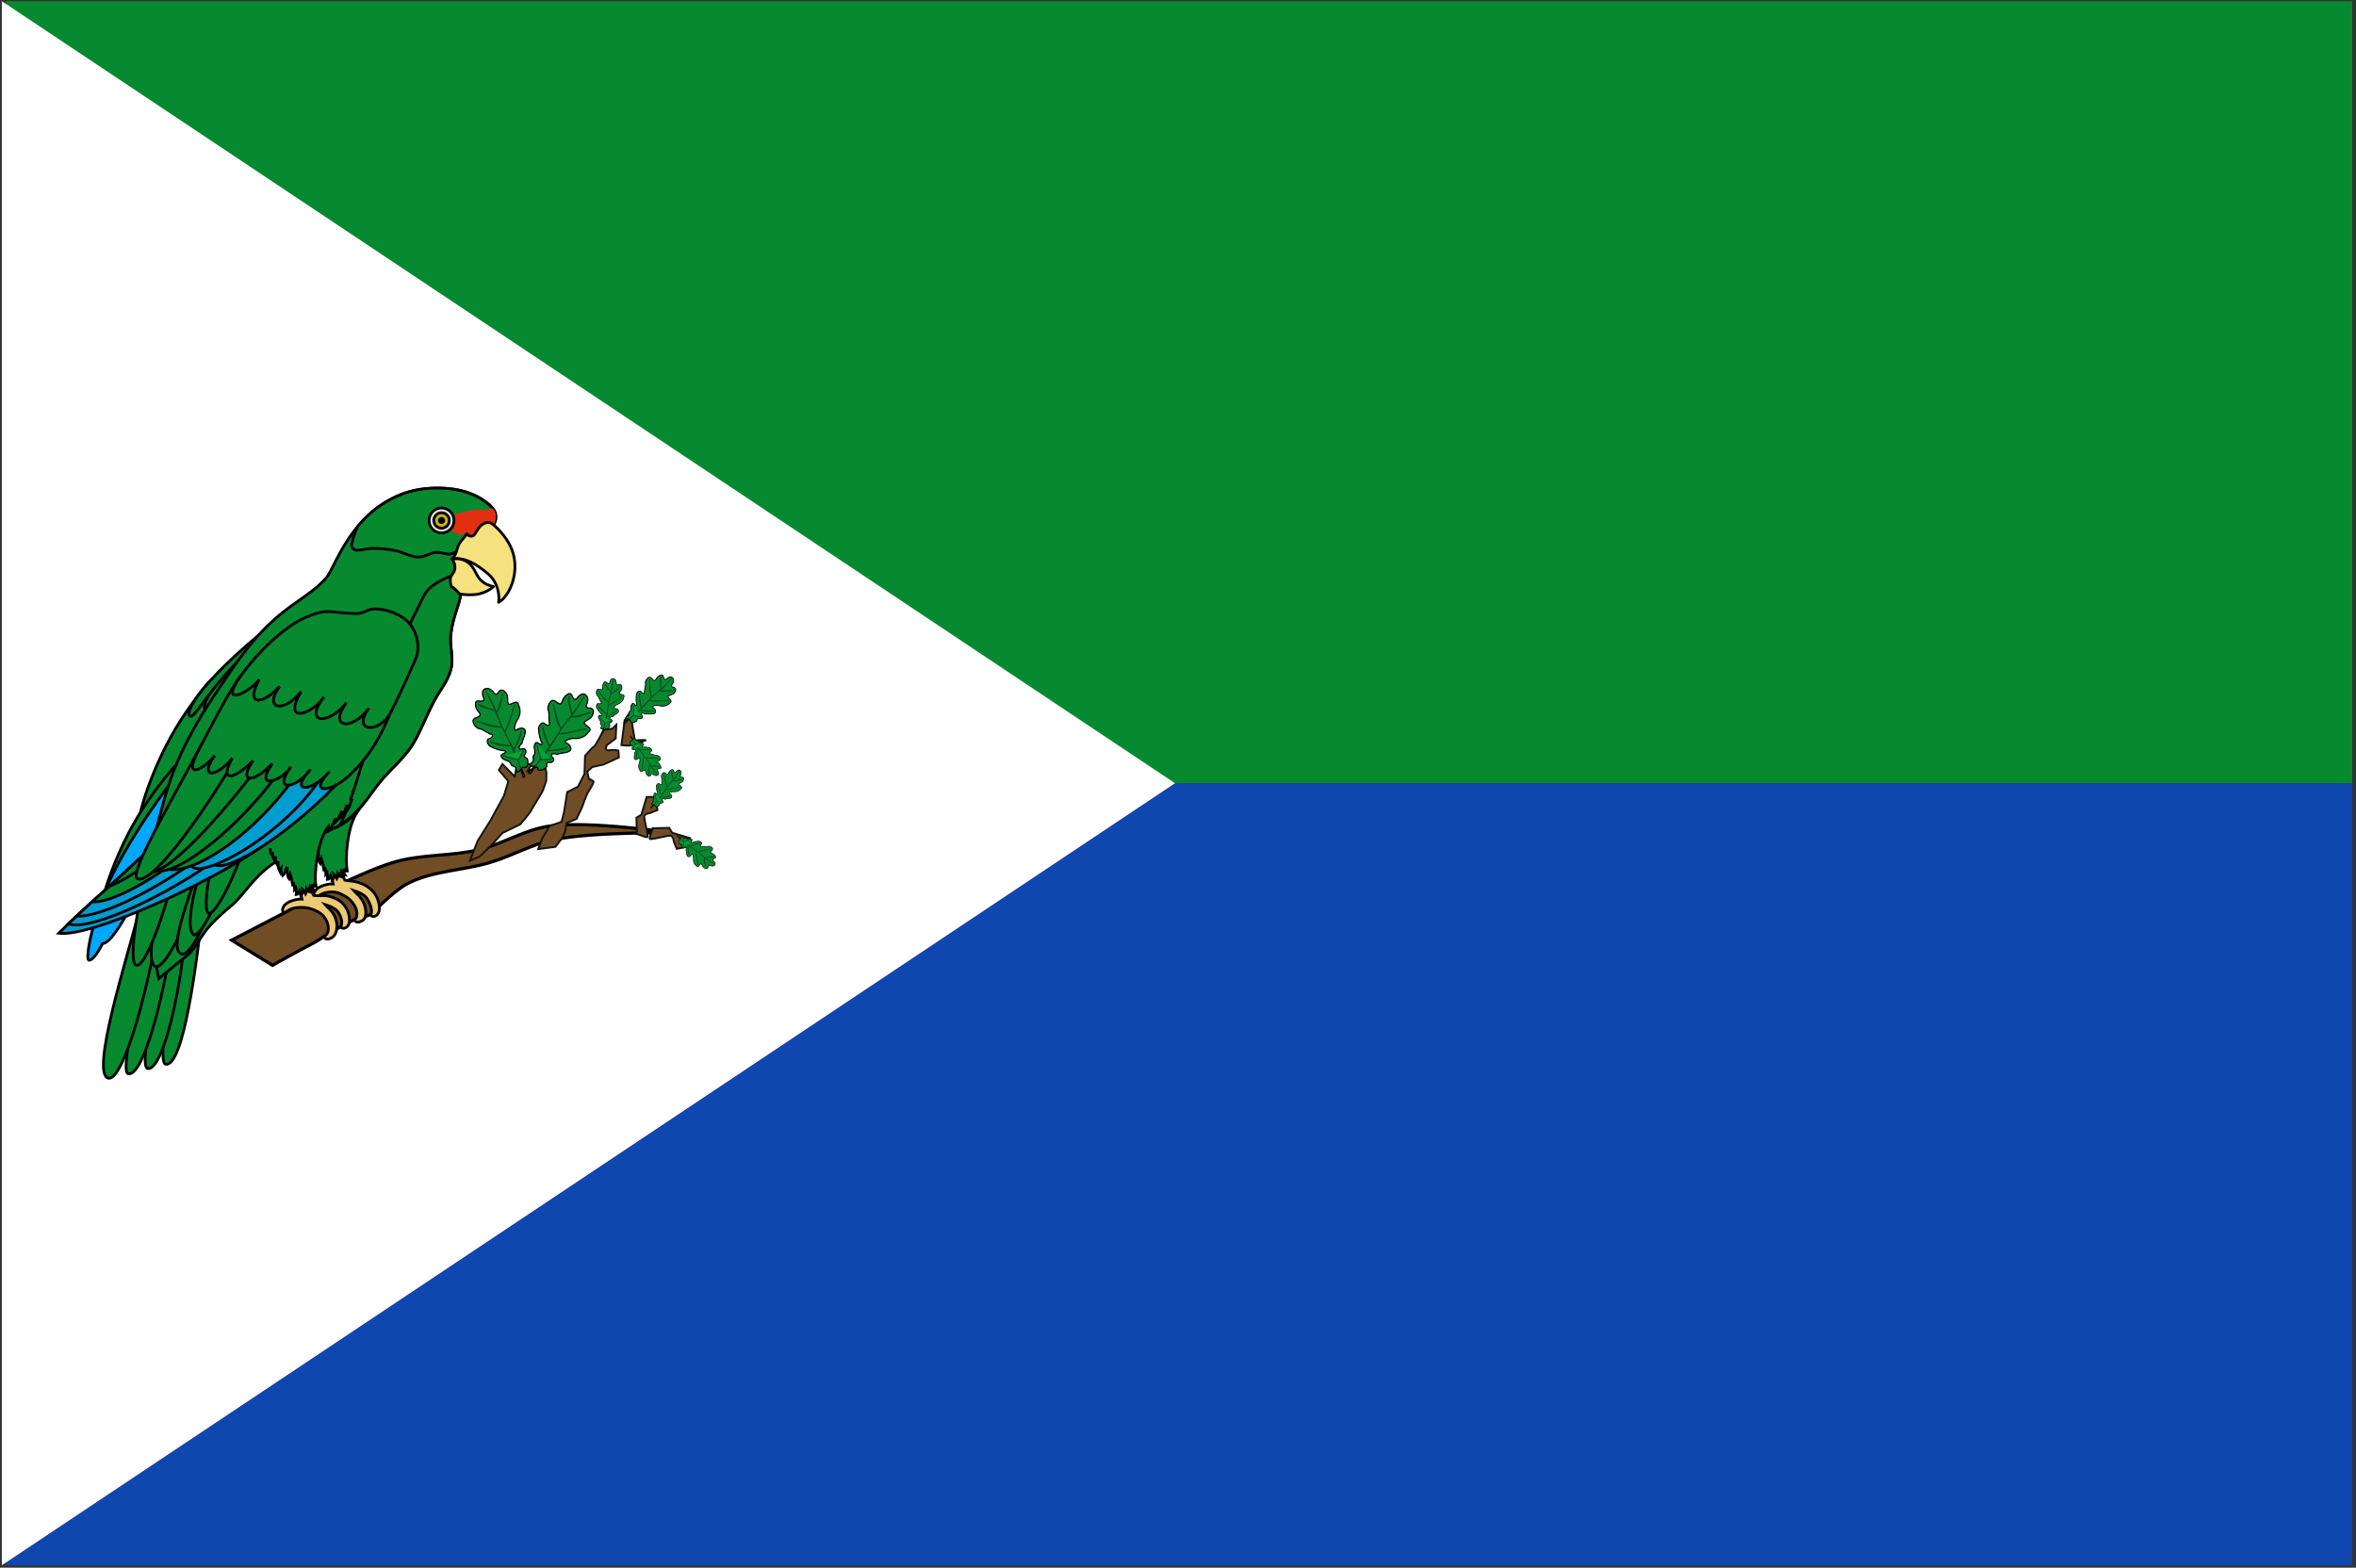 <?xml version="1.0" encoding="UTF-8"?>
<svg width="389.15mm" height="258.97mm" version="1.1" viewBox="0 0 389.15 258.97" xmlns="http://www.w3.org/2000/svg" xmlns:cc="http://creativecommons.org/ns#" xmlns:dc="http://purl.org/dc/elements/1.1/" xmlns:rdf="http://www.w3.org/1999/02/22-rdf-syntax-ns#" xmlns:xlink="http://www.w3.org/1999/xlink">
<rect x="0" y="0" width="389.15" height="258.97" fill="#333333" stroke="none"/>
<defs></defs>
<g transform="translate(-262.02 39.417)">
<g transform="matrix(2.59 0 0 2.59 -885.06 -228.06)">
<g transform="matrix(.607 0 0 .607 425.7 16.444)">
<g transform="matrix(.116 0 0 .116 112.29 216.72)">
<g transform="matrix(.732 0 0 .732 -146.01 -128.43)">
<g transform="translate(-122.35 -1012)">
<path transform="matrix(19.354 0 0 19.354 -4687.5 -1340.2)" d="m208.11 55.336h150v50h-150z" fill="#078930"/>
<path transform="matrix(19.354 0 0 19.354 -4687.5 -1340.2)" d="m208.11 105.34h150v50h-150z" fill="#0f47af"/>
<path transform="matrix(19.354 0 0 19.354 -9237.5 -1679)" d="m517.94 122.84-75 50v-100z" fill="#fff"/>
<g transform="matrix(3.398 0 0 3.398 -1839.5 -930.49)">
<g transform="matrix(.228 -.017 .017 .228 568.72 270.62)" fill="#078930" stroke="#000" stroke-width="4.371">
<path d="m-764.41 1032.1c-16.411 72.636-65.464 267.34-49.488 271.58 27.538 7.304 60.96-150.12 82.396-269.89"/>
<path d="m-790.6 1061.5c-16.411 72.636-68.318 242.62-52.374 246.98 24.47 6.691 67.509-133.39 80.14-240.9"/>
<path d="m-814.24 1061.1c-16.411 72.636-76.113 249.19-60.136 253.43 27.538 7.304 77.335-157.47 94.477-249.1"/>
<path d="m-838.85 1060.3c-25.614 75.09-94.369 246.78-68.36 258.52 24.467 11.049 81.495-155.73 102.35-255.91"/>
</g>
<path d="m448.45 526.62s25.901-14.287 39.968-18.474c9.972-2.968 20.762-2.12 30.883-4.53 8.867-2.111 16.908-7.438 25.942-8.647 14.716-1.971 44.472 2.471 44.472 2.471s-28.812-0.375-42.825 2.471c-7.999 1.624-15.255 5.846-23.06 8.236-10.027 3.071-21.157 3.007-30.472 7.824-5.154 2.665-13.278 11.257-13.278 11.257l-6.04 1.828-4.878 2.501-6.195 3.663c-5.682 3.775 0 0-18.733 10.479l-14.863-9.165z" fill="#704d25" stroke="#000" stroke-width="1.153px"/>
<g transform="translate(-27.419 -5.412)" stroke="#000">
<path d="m497.15 514.7s0.187 4.523 0.811 5.398c1.363 0.319 3.002 0.26 4.867 0.801 1.961 0.569 3.884 1.609 5.505 3.414 1.395 1.553 2.36 4.068 2.24 6.383-0.151 2.921-3.157 3.142-3.076 1.945 0.85-1.895-0.79-5.08-1.729-6.28-0.606-0.775-2.22-1.806-4.601-2.541 0.783 0.939 1.781 1.556 2.812 3.037 2.258 3.239 1.982 6.972 0.567 7.871-1.016 0.646-2.585 1.167-3.09-0.259 1.385-0.607 1.438-3.712-0.746-6.321-1.199-1.432-2.005-1.983-4.343-3.13-2.211-1.085-5.483-0.661-7.191 0.34l-1.936 1.136c-1.148-0.931-0.337-2.513 0.839-3.409 1.243-0.948 3.945-1.758 5.705-1.623-0.364-2.073-1.355-4.215-1.355-4.215" fill="#ecc974"/>
<path d="m508.82 485.13-6.759 10.961c-3.071 4.98-4.075 15.879-3.178 20.679-0.467 0.051-0.93 0.068-1.262-0.829 0 0.557-0.168 1.345 0.339 2.156-0.53-0.132-1.022-0.737-1.275-1.145-0.125 0.428-0.17 1.278 0.017 1.914-0.783-0.185-1.012-1.002-1.292-1.387-0.118 0.599 0.158 1.383-0.293 2.034-0.164-0.463-0.627-1.122-0.998-1.447 0.163 0.564-0.129 1.532-0.787 1.966-0.072-0.714-0.274-1.166-0.481-1.609-0.246 0.601-0.393 1.302-1.162 1.381 0.102-0.693-0.015-1.615-0.152-2.413l-0.449 0.507c8e-3 -1.265-0.277-1.73-0.405-2.526l-0.253 1.441c-0.173-1.15-0.441-3.152-0.919-4.47l-0.496 1.751c-0.337-0.392-0.584-1.73-0.71-4.312-0.425 1.073-0.582 2.351-1.533 3.083-0.269-0.891-0.775-1.26-0.666-2.639-0.184 0.249-0.309 0.675-0.387 1.239-0.621-1.129-0.754-2.398-0.641-3.737-0.223 0.397-0.258 0.755-0.376 1.152-0.599-1-0.611-1.962-0.606-2.962l-0.287 1.539c-0.643-0.98-0.715-2.055-0.738-3.139l-0.241 1.186c-0.447-0.623-0.616-1.525-0.644-2.568" fill="#078930"/>
</g>
<g transform="matrix(.229 0 0 .229 587.13 284.11)" stroke="#000" stroke-width="4.371">
<path d="m-725 691.76c-23.758 28.318-48.756 63.058-68.373 101.71-30.995 61.064-48.626 124.22-40.768 125.56 9.53 1.617 94.808-121.78 142.84-196.53" fill="#078930"/>
<path d="m-589.19 583.37c-22.845 13.61-76.968 57.784-110.7 95.245-24.185 26.862-36.448 51.087-31.266 56.719 6.546 7.113 31.138-45.467 97.714-107.3" fill="#078930"/>
<path d="m-615.02 594.68c-22.845 13.61-76.246 59.617-109.97 97.078-24.185 26.862-35.672 48.598-30.49 54.23 6.546 7.113 29.64-44.811 96.216-106.64" fill="#078930"/>
<path d="m-741.26 785.25c-31.941 30.926-80.173 84.886-113.18 149.91-30.995 61.064-48.626 124.22-40.768 125.56 9.53 1.617 101.55-133.01 132.17-198.22" fill="#078930"/>
<path d="m-771.43 833.72c-27.177 34.101-71.736 95.054-104.74 160.08-30.995 61.064-47.415 139.67-39.478 140.4 5.898 0.542 15.85-14.963 21.395-26.565 20.993 0.667 69.638-106.44 97.872-166.49" fill="#00a7fa"/>
</g>
<path d="m524.69 385.27c1.769-2.816 0.418-5.761-1.48-7.336-4.268-3.543-10.466-6.595-21.65-5.952-12.041 0.693-20.593 7.153-26.237 13.836-6.874 8.139-9.403 16.647-11.982 19.344-4.412 4.613-8.78 6.918-14.654 11.443-11.453 8.822-18.19 19.789-25.521 30.658-5.876 8.712-11.12 17.97-14.946 27.757-5.656 14.47-11.591 45.144-11.591 45.144l6.215 30.341 10.498-8.57c3.007-2.455 4.617-6.923 8.546-11.137 2.712-2.908 5.229-4.977 7.948-7.308 3.821-3.277 7.215-9.58 14.154-14.48 14.383-10.155 24.093-13.551 26.505-15.262 6.543-4.637 8.942-10.547 14.326-16.491 3.186-3.517 7.119-7.078 9.801-10.991 3.269-4.768 5.544-11.523 8.735-17.316 2.288-4.154 4.654-6.558 5.866-11.143 1.091-4.13-0.622-8.579-0.041-12.811 0.944-6.873 2.936-9.918 3.66-14.641l0.253-12.607z" fill="#078930" stroke="#000"/>
<g transform="matrix(.229 0 0 .229 587.13 284.11)" fill="#078930" stroke="#000" stroke-width="4.371">
<path d="m-765.58 898.76c-22.141 82.242-65.798 224.99-46.289 244.43 15.968 15.915 81.668-111.82 88.418-247.69"/>
<path d="m-820.21 964.24c-17.391 80.686-33.456 169.93-20.905 177.71 15.76 9.779 67.069-130.35 77.784-249.37"/>
<path d="m-709.99 893.5c-22.141 82.242-82.56 212.63-60.978 229.75 19.357 15.35 70.369-107.3 87.288-221.7"/>
<path d="m-707.29 916.35c-34.198 65.82-58.256 160.88-42.782 176.76 10.284 10.548 55.166-75.932 76.867-173.45"/>
<path d="m-683.86 881.94c-37.176 76.033-52.299 164.29-42.782 176.76 8.938 11.71 55.166-73.379 76.867-173.45"/>
</g>
<path d="m479.24 465.35c-3.976 10.616-5.068 17.828-10.38 29.335 3.517-2.238 6.73-5.63 9.689-9.304 2.038-2.53 3.779-5.367 6.275-8.123 3.186-3.517 7.119-7.078 9.801-10.991 3.269-4.768 5.544-11.523 8.735-17.316 2.288-4.154 4.654-6.558 5.866-11.143 1.091-4.13-0.622-8.579-0.041-12.811 0.944-6.873 2.936-9.918 3.66-14.641l-3.415-2.56-0.074-3.943c-3.262 1.292-5.52 2.604-7.189 3.875-2.842 2.166-4.125 6.41-6.006 9.907-2.119 3.938-3.414 7.518-4.948 12.082z" fill="#078930" stroke="#010000"/>
<g transform="matrix(.229 0 0 .229 587.13 284.11)" stroke="#000" stroke-width="4.371">
<path d="m-793.8 935.33c-18.024 15.058-76.139 69.228-89.84 81.624-29.028 26.263-51.145 45.691-80.266 74.316 50.919 6.88 240.29-79.384 324.84-138.83" fill="#009dd1"/>
<path d="m-923.46 1052.8c-8.625 7.997-17.023 15.872-25.083 23.555 37.688 13.644 180.72-56.554 262.14-122.7" fill="#009dd1"/>
<path d="m-910.78 1041c-4.907 4.596-19.958 18.451-24.658 22.93 39.085 2.993 141.12-47.643 222.54-113.79" fill="#009dd1"/>
<path d="m-883.64 1017c-8.625 7.997-19.084 16.406-27.144 24.088 25.806 3.743 101-32.719 169.55-95.401" fill="#078930"/>
<path transform="translate(29.957 .031)" d="m-813.91 926.92c-33.537 28.242-61.526 55.03-99.682 90.003 41.061-17.602 68.995-43.193 126.58-83.575" fill="#078930"/>
</g>
<g transform="matrix(.229 0 0 .229 587.13 284.11)" stroke="#000" stroke-width="4.371">
<path transform="translate(29.957 .031)" d="m-585.73 803.22c-50.488 54.738-164.09 162.65-157.71 180.27 33.012 7.122 149.17-76.528 213.51-153.56" fill="#009dd1"/>
<path transform="translate(29.957 .031)" d="m-624.38 804.15c-50.488 54.738-167 164-157.71 180.27 12.742 22.307 151.95-48.75 213.51-153.56" fill="#009dd1"/>
<path transform="translate(29.957 .031)" d="m-657.84 803.04c-41.473 61.849-179.48 183.58-160.99 186.63 48.29 7.982 160.65-74.024 220.69-179.01" fill="#078930"/>
<path transform="translate(29.957 .031)" d="m-671.64 805.66c-41.473 61.849-179.72 186.98-160.99 186.63 43.661-0.814 151.86-93.006 208.66-187.34" fill="#078930"/>
<path transform="translate(29.957 .031)" d="m-724.01 792.1c-41.473 61.849-137.13 185.95-128.12 202.37 34.329 5.915 134.27-111.06 187.36-184.56" fill="#078930"/>
<path transform="translate(29.957 .031)" d="m-765.49 788.26c-33.981 66.261-118.08 207.84-103.66 215.93 24.852 13.931 120.4-125.95 164.57-205.14" fill="#078930"/>
</g>
<path d="m472.47 476.32c5.718-5.431 11.156-12.385 16.422-27.099l-56.016-9.184c-4.189 5.074-12.167 20.949-15.708 27.661-6.038 11.446 2.865 5.956 6.077 1.555-5.877 8.106 0.123 8.573 6.366 1.011-4.88 8.59 0.126 8.332 7.578 0.917-5.401 7.49-0.56 8.981 7.015 1.025-7.041 10.07 3.533 6.481 6.752 1.18-6.766 9.05 1.475 8.541 7.125 0.985-8.114 8.613 0.278 8.588 6.89 0.818-8.024 8.238 0.313 7.952 7.498 1.128z" fill="#078930" stroke="#000"/>
<path d="m487.16 453.8c2.495-4.703 4.49-9.113 9.114-19.457 2.286-5.115 0.27-12.14-4.716-15.375-3.207-2.08-6.741-2.941-9.899-3.069-2.441-0.099-4.294 1.774-6.968 1.712-9.639-0.226-10.022-2.163-18.296 1.357-8.301 3.532-18.311 13.715-23.519 21.062-8.944 12.617 3.379 5.956 6.592 1.555-5.198 9.012 0.445 10.082 7.367 2.52-6.019 8.362 1.525 10.011 7.814 1.875-7.274 12.507 4.623 7.97 8.305 1.979-7.802 10.258 2.201 10.099 8.214 2.081-6.881 9.415 2.202 10.384 8.19 1.991-6.465 8.861 3.764 9.381 7.803 1.768z" fill="#078930" stroke="#000"/>
<path d="m508.98 395.91c-1.677 0.291-3.371-0.737-5.069-0.618-2.233 0.157-4.248 1.75-6.486 1.738-2.964-0.015-5.652-1.84-8.565-2.387-2.62-0.492-5.292-0.79-7.958-0.796-2.165-5e-3 -5.192 0.96-6.467 0.616-0.698-0.188-1.403-0.948-1.383-1.671 0.026-0.951 0.882-4.228 2.272-6.975 2.374-2.91 5.325-5.901 9.996-8.731 3.884-2.353 8.956-4.664 16.241-5.105 9.022-0.547 18.118 1.601 23.269 7.828 1.24 1.499 0.843 4.366-0.14 5.46l-11.4 8.477s-2.727 1.888-4.312 2.163z" fill="#078930" stroke="#000"/>
<path transform="matrix(1.153 0 0 1.153 360.77 253.67)" d="m141.76 108.82c-0.51 0.239-1.034 0.448-1.582 0.557-1.168 0.232-2.386-0.121-3.57 0-1.754 0.18-3.488 0.578-5.18 1.072-0.642 0.187-1.427 0.216-1.875 0.713-0.928 1.029-1.581 2.729-1.07 4.018 0.477 1.206 2.037 1.775 3.303 2.055 0.665 0.147 1.487-0.661 2.029-0.248 0.814 0.619 0.523 1.906 0.348 3.115l8.01-5.955c0.852-0.949 1.196-3.436 0.121-4.736-0.17-0.205-0.354-0.395-0.533-0.59z" fill="#e32e12"/>
<g stroke="#000">
<g transform="matrix(.229 0 0 .229 587.13 284.11)" stroke-width="4.371">
<path d="m-355.19 415c10.995 0 19.847 8.852 19.847 19.847s-8.852 19.847-19.847 19.847-19.847-8.852-19.847-19.847 8.852-19.847 19.847-19.847z" fill="#e6e6e6" stroke="#000" stroke-width="4.371"/>
<path d="m-355.19 422.54c6.821 0 12.312 5.491 12.312 12.312s-5.491 12.312-12.312 12.312-12.312-5.491-12.312-12.312 5.491-12.312 12.312-12.312z" fill="#cab313" stroke="#000" stroke-width="4.371"/>
<path d="m-355.19 429.22c3.117 0 5.627 2.51 5.627 5.627s-2.51 5.627-5.627 5.627-5.627-2.51-5.627-5.627 2.51-5.627 5.627-5.627z" stroke="none"/>
</g>
<path d="m509.55 397.76c4.673-0.887 8.895 1.835 12.999 5.208 3.872 3.182 4.422 7.968 4.026 10.533 2.947-1.512 6.811-7.961 5.792-15.481-0.758-5.592-4.47-10.022-7.674-12.752-1.544-1.315-3.007-0.876-4.295 0.091-1.587 1.193-2.122 3.33-3.056 3.881-0.85 0.502-2.098-0.059-2.284-0.697-1.056 1.635-2.414 2.659-3.074 4.146-0.715 1.612-0.653 3.38-2.432 5.07z" fill="#f6e17f" stroke-linejoin="round"/>
<path d="m509.55 397.76c0.91 0.984 1.174 2.183 1.123 3.305-0.085 1.846-1.504 2.193-1.67 3.948-0.105 1.111 0.177 2.287 0.427 2.78 1.121 0.513 2.129 1.77 2.822 2.587 1.521 0.389 3.58 0.472 5.76 0.302 2.299-0.18 5.328-1.502 6.731-2.936-1.73-0.332-2.957-0.933-4.049-1.771-1.878-1.442-2.305-3.499-3.695-5.415-1.711-2.36-4.325-3.288-7.449-2.799z" fill="#f6e17f" stroke-linejoin="round"/>
</g>
<g stroke="#000">
<path d="m458.36 514.82s0.187 4.523 0.811 5.398c1.363 0.319 3.956-0.192 5.816 0.37 2.322 0.702 4.048 1.474 5.505 3.414 1.085 1.444 1.869 3.288 1.75 5.603-0.151 2.921-3.157 3.142-3.076 1.945 0.85-1.895-0.299-4.3-1.238-5.5-0.606-0.775-2.22-1.806-4.601-2.541 0.783 0.939 1.781 1.556 2.812 3.037 2.258 3.239 1.94 7.509-0.079 8.926-0.985 0.691-2.585 1.167-3.09-0.259 2.247-1.038 2.084-4.766-0.1-7.375-1.199-1.432-3.64-2.552-5.463-2.958-2.128-0.473-5.311-0.403-7.019 0.599l-1.936 1.136c-1.148-0.931-0.337-2.513 0.839-3.409 1.243-0.948 3.945-1.758 5.705-1.623-0.364-2.073-1.355-4.215-1.355-4.215" fill="#ecc974"/>
<path d="m473.24 485c-0.717 1.606-0.771 3.379-2.343 4.771l0.473-2.582c-0.671 1.612-0.941 3.625-2.263 4.587l0.304-2.295c-0.582 1.632-1.259 3.2-2.555 4.355l0.308-1.725c-0.562 1.366-1.302 3.454-2.389 4.332l-0.138-1.368c-3.796 4.453-5.445 17.02-4.547 21.82-0.467 0.051-0.93 0.068-1.262-0.829 0 0.557-0.168 1.345 0.339 2.156-0.53-0.132-1.022-0.737-1.275-1.145-0.125 0.428-0.17 1.278 0.017 1.914-0.783-0.185-1.012-1.002-1.292-1.387-0.118 0.599 0.158 1.383-0.293 2.034-0.164-0.463-0.627-1.122-0.998-1.447 0.163 0.564-0.129 1.532-0.787 1.966-0.072-0.714-0.274-1.166-0.481-1.609-0.246 0.601-0.393 1.302-1.162 1.381 0.102-0.693-0.015-1.615-0.152-2.413l-0.449 0.507c8e-3 -1.265-0.277-1.73-0.405-2.526l-0.253 1.441c-0.173-1.15-0.441-3.152-0.919-4.47l-0.496 1.751c-0.337-0.392-0.584-1.73-0.71-4.312-0.425 1.073-0.582 2.351-1.533 3.083-0.269-0.891-0.775-1.26-0.666-2.639-0.184 0.249-0.309 0.675-0.387 1.239-0.621-1.129-0.754-2.398-0.641-3.737-0.223 0.397-0.258 0.755-0.376 1.152-0.599-1-0.611-1.962-0.606-2.962l-0.287 1.539c-0.643-0.98-0.715-2.055-0.738-3.139l-0.241 1.186c-0.447-0.623-0.616-1.525-0.644-2.568" fill="#078930"/>
</g>
</g>
<g transform="matrix(5.293 -.763 .763 5.293 2180.1 -108.61)">
<path d="m-443.44 106.63 2.46-4.302 3.5-4.122 3.966-5.289 1.478-3.189-1.789-2.878 1.011-1.244 2.411 3.267 1.244-3.733 2.878 1.633-1.167 1.478 2.955-1.244s0.078-3.889 0.622-3.966c0.544-0.078 1.633-1.4 2.1-1.4s1.944 1.244 1.944 1.244-0.389 0.7-1.244 1.322-2.1 1.867-2.1 2.489 0.156 2.333 0.156 2.333l-0.311 1.867s-0.933 1.789-1.089 2.1c-0.156 0.311-3.189 3.889-3.422 4.278-0.233 0.389-2.878 2.722-2.878 2.722l-4.355 1.4-2.722 2.255-3.344 2.411z" fill="#704d25" stroke="#141414" stroke-width=".436px"/>
<g transform="matrix(.107 .029 -.029 .107 -398.27 75.696)">
<g transform="matrix(.21 0 0 .334 -124.66 -67.86)">
<path d="m238 369.66c-20.712-11.874-48.401-27.14-86.5-47.689-8.984-4.846-20.28-11.491-28.5-16.766-6.765-4.341-6.455-4.083-5.745-4.793 0.323-0.323 2.536 0.521 4.917 1.877 2.381 1.356 7.253 4.041 10.829 5.967 20.139 10.848 32.156 17.405 61.246 33.423 10.31 5.677 18.9 10.322 19.088 10.322 0.188 0 5.477 2.819 11.754 6.265 18.64 10.233 34.715 18.266 35.326 17.654 0.315-0.315 0.87-11.82 1.234-25.567l0.662-24.995-2.905-2.021c-1.598-1.111-6.505-4.058-10.905-6.547-4.4-2.49-12.05-6.901-17-9.803s-11.475-6.624-14.5-8.272c-3.025-1.648-11.8-6.48-19.5-10.738s-16.475-9.07-19.5-10.694c-27.018-14.504-49.326-27.234-51.5-29.388-1.995-1.977-1.99-1.978 2-0.334 2.2 0.907 4.45 2.004 5 2.438s3.925 2.347 7.5 4.251c3.575 1.904 10.55 5.616 15.5 8.25s12.825 6.904 17.5 9.49 12.55 6.868 17.5 9.516 12.375 6.694 16.5 8.991c10.494 5.844 44.73 24 49.237 26.111 2.056 0.963 3.963 1.525 4.238 1.25 0.806-0.806 1.902-55.218 1.171-58.13-0.488-1.945-2.591-3.764-7.906-6.839-3.982-2.304-10.391-6.073-14.241-8.376-6.545-3.915-37.534-21.256-51-28.539-3.3-1.785-8.861-4.795-12.357-6.69-8.812-4.776-17.404-10.356-16.829-10.93 0.48-0.48 15.835 7.329 33.686 17.133 5.225 2.869 14.45 7.835 20.5 11.034 6.05 3.199 13.45 7.133 16.444 8.742 22.259 11.958 30.331 15.864 31.131 15.064 0.958-0.958 1.402-52.743 0.466-54.258-0.476-0.77-30.189-17.928-63.041-36.403-10.761-6.052-15.8-9.605-13.67-9.641 0.732-0.012 5.007 1.947 9.5 4.354 30.002 16.069 38.741 20.715 51.407 27.326 7.83 4.088 14.693 7.15 15.25 6.806 1.173-0.725 1.406-39.382 0.248-41.095-0.404-0.598-2.985-2.356-5.735-3.907-13.37-7.541-33.413-20.507-31.699-20.507 1.583 0 13.34 5.792 18.93 9.326 2.327 1.471 4.57 2.674 4.986 2.674 0.416 0 3.096 1.184 5.956 2.631 7.968 4.032 8.325 3.567 8.343-10.85 0.022-17.368 1.596-18.208 2.5-1.334 0.535 9.992 1.097 13.85 2.072 14.225 0.736 0.282 6.642-2.617 13.125-6.442 6.483-3.826 13.362-7.711 15.287-8.635l3.5-1.679-3.5 3.113c-1.925 1.712-9.081 6.975-15.903 11.695l-12.403 8.582 0.651 18.713c0.751 21.589 1.235 25.007 3.53 24.92 0.894-0.034 6.922-3.297 13.396-7.25 32.055-19.575 45.451-27.49 47.729-28.201 2.389-0.745 2.366-0.668-0.5 1.729-1.65 1.38-5.305 4.033-8.123 5.896-2.818 1.863-7.543 5.006-10.5 6.985-2.957 1.978-13.111 8.408-22.563 14.288-9.452 5.88-18.126 11.462-19.275 12.403-2.064 1.692-2.079 2.037-1.256 28.937 0.458 14.974 1.142 27.534 1.52 27.912 0.91 0.91 5.007-1.392 39.197-22.029 38.053-22.969 47.438-28.5 56.75-33.447 8.073-4.289 10.374-4.428 3.958-0.24-10.026 6.544-32.037 20.262-53.208 33.161-12.925 7.875-27.325 16.754-32 19.732-4.675 2.978-9.75 6.151-11.278 7.051s-3.03 2.611-3.337 3.802c-0.814 3.15 1.497 55.616 2.494 56.613 0.463 0.463 9.342-4.212 19.732-10.388 20.35-12.098 65.171-39.096 82.67-49.798 5.929-3.626 14.704-8.994 19.5-11.928 4.796-2.934 10.52-6.216 12.72-7.292l4-1.957-3 2.605c-5.391 4.681-20.546 14.313-69.572 44.216-16.186 9.873-33.703 20.694-38.928 24.048s-13.159 8.377-17.632 11.162c-4.472 2.785-8.692 5.739-9.376 6.563-0.98 1.181-1.025 6.438-0.209 24.745 0.569 12.785 1.349 24.033 1.733 24.996s1.617 1.75 2.741 1.75c1.124 0 28.863-16.038 61.643-35.639 61.318-36.666 66.831-39.944 71.1-42.265l2.5-1.359-2.44 2.648c-1.342 1.456-15.292 10.581-31 20.277-15.708 9.696-30.135 18.629-32.06 19.851-4.439 2.818-9.601 6.016-41.264 25.573-14.17 8.752-31.454 16.665-32.573 16.665 0 0-14.241 0.241-14.241 0.241-0.782-0.004-11.096-5.554-22.921-12.333z" fill="#eee"/>
</g>
</g>
<path d="m-427.43 106.26 1.21-2.255 2.145-2.64 2.915-0.605 0.88-2.145 1.375-4.455 2.64-0.88 1.925-2.75 0.715-4.07s1.87-1.705 2.31-1.815c0.44-0.11 2.2-2.695 2.2-2.695l0.66-0.825h1.98l1.045-0.77-0.605 3.135-2.2 1.21s-0.99 1.265 0.275 1.265 2.145 0.385 2.145 0.385l-0.11 1.595-3.74 1.1-2.695 0.22-1.265 0.88 0.11 1.65s1.045 0.66 0.99 0.88c-0.055 0.22-0.495 0.935-1.375 1.925-0.88 0.99-2.035 3.52-2.365 3.96-0.33 0.44-1.375 2.035-1.375 2.035l-2.42 0.66-0.605 1.815-0.77 1.32-1.98 1.925z" fill="#704d25" stroke="#141414" stroke-width=".436px"/>
<path d="m-404.33 106.04 0.44-3.74 1.21-0.495 1.815-3.905 1.87 0.275 0.165 3.08-1.76 0.44s-1.43-0.055-1.485 0.66c-0.055 0.715 0.055 1.76 0.055 1.98 0 0.22 0.265 2.68-0.01 2.79-0.275 0.11-2.3-1.085-2.3-1.085zm-0.605-20.843 1.54-5.554s1.76-2.31 1.65-1.21 0.055 6.104 0.055 6.104 2.86 0.22 2.42 0.385c-0.44 0.165-2.97 0.44-3.465 0.605-0.495 0.165-2.2-0.33-2.2-0.33z" fill="#704d25" stroke="#141414" stroke-width=".436px"/>
<path d="m-400.47 105.28 3.74 0.44 0.495 1.21 3.905 1.815-0.275 1.87-3.08 0.165-0.44-1.76s0.055-1.43-0.66-1.485c-0.715-0.055-1.76 0.055-1.98 0.055-0.22 0-2.68 0.265-2.79-0.01-0.11-0.275 1.085-2.3 1.085-2.3z" fill="#704d25" stroke="#141414" stroke-width=".436px"/>
</g>
<g transform="matrix(.171 .023 -.022 .169 -83.48 568.61)">
<g transform="matrix(2.607 -1.411 1.411 2.607 -1898.8 790.28)" fill="#55d400" fill-rule="evenodd" stroke-width="3">
<path d="m713.92 106.31c-12.439-2.795-14.853 12.412-13.806 21.256-5.795 11.033-15.447-5.96-22.235 1.36-4.576 7.796-4.69 18.17-0.729 26.288 3.827 13.902-14.631 5.336-20.279 11.766-3.882 3.794-2.551 19.147 5.746 24.806 7.579 3.268 12.455 14.158 20.932 22.106 8.695 4.618-0.334 10.382-6.966 9.182-9.092-0.855-9.098 16.144-2.394 20.585 7.654 8.011 15.911 15.875 26.423 19.9 7.983 10.482-16.378 0.843-11.768 13.297 1.891 10.446 11.647 9.913 14.885 20.846-2.809 10.182 11.436 8.349 6.719 19.93-3.335 9.393 9.049 6.707 11.065 0.525l-1.962 22.625 4.801-0.89c1.181-5.244-5.443-24.365 4.905-22.54 8.388 9.574 16.706-8.525 15.962-16.34-2.963-3.905-8.458-7.41-1.358-11.576 7.506-4.028 7.639-15.456-2.559-14.483-11.229-3.092-1.056-11.461 5.328-12.847 4.455-7.952 12.319-13.69 17.008-21.601 6.786-11.726-7.075-17.223-16.526-13.826-11.66 1.479 2.603-17.569 7.993-20.689 11.383-7.516 19.181-21.007 17.588-34.844 3.381-14.408-15.315-5.623-22.013-9.912-1.215-8.713 7.131-17.367 4.607-26.854-1.873-5.451-5.148-15.877-15.408-10.377-5.703 6.497-12.465 4.169-12.734-4.512-2.47-5.64-6.336-12.641-13.223-13.182z" fill="#078930" stroke="#000"/>
<path d="m723.19 269.85c11.373-11.786 25.448-20.195 32.436-37.462" fill="#044b1a" stroke="#044b1a"/>
<path d="m721.82 259.8c-15.228-9.11-30.457-11.486-45.685-29.238" fill="#044b1a" stroke="#044b1a"/>
<g stroke="#044b1a">
<path d="m722.28 317.36 0.457-49.796-7.31-67.157 0.457-44.771-5.025-44.771" fill="#044b1a"/>
<path d="m743.29 280.82c-4.371 1.021-8.452 9.062-20.101 15.533-9.04-7.469-21.361-13.464-27.868-21.472v-0.914" fill="#08a339"/>
<path d="m717.25 221.43c20.962-13.759 36.834-46.312 47.969-52.081" fill="#044b1a"/>
<path d="m715.88 207.72c-27.793-8.775-44.004-30.382-52.538-34.72" fill="#044b1a"/>
<path d="m714.97 170.72c18.331-9.981 25.064-29.614 32.436-39.289" fill="#044b1a"/>
<path d="m715.42 164.32c-13.318-9.983-31.309-19.498-33.35-30.609" fill="#044b1a"/>
</g>
</g>
</g>
<g transform="matrix(.067 .159 -.157 .067 60.249 568.2)">
<g transform="matrix(2.607 -1.411 1.411 2.607 -1898.8 790.28)" fill="#55d400" fill-rule="evenodd" stroke-width="3">
<path d="m713.92 106.31c-12.439-2.795-14.853 12.412-13.806 21.256-5.795 11.033-15.447-5.96-22.235 1.36-4.576 7.796-4.69 18.17-0.729 26.288 3.827 13.902-14.631 5.336-20.279 11.766-3.882 3.794-2.551 19.147 5.746 24.806 7.579 3.268 12.455 14.158 20.932 22.106 8.695 4.618-0.334 10.382-6.966 9.182-9.092-0.855-9.098 16.144-2.394 20.585 7.654 8.011 15.911 15.875 26.423 19.9 7.983 10.482-16.378 0.843-11.768 13.297 1.891 10.446 11.647 9.913 14.885 20.846-2.809 10.182 11.436 8.349 6.719 19.93-3.335 9.393 9.049 6.707 11.065 0.525l-1.962 22.625 4.801-0.89c1.181-5.244-5.443-24.365 4.905-22.54 8.388 9.574 16.706-8.525 15.962-16.34-2.963-3.905-8.458-7.41-1.358-11.576 7.506-4.028 7.639-15.456-2.559-14.483-11.229-3.092-1.056-11.461 5.328-12.847 4.455-7.952 12.319-13.69 17.008-21.601 6.786-11.726-7.075-17.223-16.526-13.826-11.66 1.479 2.603-17.569 7.993-20.689 11.383-7.516 19.181-21.007 17.588-34.844 3.381-14.408-15.315-5.623-22.013-9.912-1.215-8.713 7.131-17.367 4.607-26.854-1.873-5.451-5.148-15.877-15.408-10.377-5.703 6.497-12.465 4.169-12.734-4.512-2.47-5.64-6.336-12.641-13.223-13.182z" fill="#078930" stroke="#000"/>
<path d="m723.19 269.85c11.373-11.786 25.448-20.195 32.436-37.462" fill="#044b1a" stroke="#044b1a"/>
<path d="m721.82 259.8c-15.228-9.11-30.457-11.486-45.685-29.238" fill="#044b1a" stroke="#044b1a"/>
<g stroke="#044b1a">
<path d="m722.28 317.36 0.457-49.796-7.31-67.157 0.457-44.771-5.025-44.771" fill="#044b1a"/>
<path d="m743.29 280.82c-4.371 1.021-8.452 9.062-20.101 15.533-9.04-7.469-21.361-13.464-27.868-21.472v-0.914" fill="#08a339"/>
<path d="m717.25 221.43c20.962-13.759 36.834-46.312 47.969-52.081" fill="#044b1a"/>
<path d="m715.88 207.72c-27.793-8.775-44.004-30.382-52.538-34.72" fill="#044b1a"/>
<path d="m714.97 170.72c18.331-9.981 25.064-29.614 32.436-39.289" fill="#044b1a"/>
<path d="m715.42 164.32c-13.318-9.983-31.309-19.498-33.35-30.609" fill="#044b1a"/>
</g>
</g>
</g>
<g transform="matrix(.073 .067 -.067 .073 88.487 557.39)">
<g transform="matrix(2.607 -1.411 1.411 2.607 -1898.8 790.28)" fill="#55d400" fill-rule="evenodd" stroke-width="3">
<path d="m713.92 106.31c-12.439-2.795-14.853 12.412-13.806 21.256-5.795 11.033-15.447-5.96-22.235 1.36-4.576 7.796-4.69 18.17-0.729 26.288 3.827 13.902-14.631 5.336-20.279 11.766-3.882 3.794-2.551 19.147 5.746 24.806 7.579 3.268 12.455 14.158 20.932 22.106 8.695 4.618-0.334 10.382-6.966 9.182-9.092-0.855-9.098 16.144-2.394 20.585 7.654 8.011 15.911 15.875 26.423 19.9 7.983 10.482-16.378 0.843-11.768 13.297 1.891 10.446 11.647 9.913 14.885 20.846-2.809 10.182 11.436 8.349 6.719 19.93-3.335 9.393 9.049 6.707 11.065 0.525l-1.962 22.625 4.801-0.89c1.181-5.244-5.443-24.365 4.905-22.54 8.388 9.574 16.706-8.525 15.962-16.34-2.963-3.905-8.458-7.41-1.358-11.576 7.506-4.028 7.639-15.456-2.559-14.483-11.229-3.092-1.056-11.461 5.328-12.847 4.455-7.952 12.319-13.69 17.008-21.601 6.786-11.726-7.075-17.223-16.526-13.826-11.66 1.479 2.603-17.569 7.993-20.689 11.383-7.516 19.181-21.007 17.588-34.844 3.381-14.408-15.315-5.623-22.013-9.912-1.215-8.713 7.131-17.367 4.607-26.854-1.873-5.451-5.148-15.877-15.408-10.377-5.703 6.497-12.465 4.169-12.734-4.512-2.47-5.64-6.336-12.641-13.223-13.182z" fill="#078930" stroke="#000"/>
<path d="m723.19 269.85c11.373-11.786 25.448-20.195 32.436-37.462" fill="#044b1a" stroke="#044b1a"/>
<path d="m721.82 259.8c-15.228-9.11-30.457-11.486-45.685-29.238" fill="#044b1a" stroke="#044b1a"/>
<g stroke="#044b1a">
<path d="m722.28 317.36 0.457-49.796-7.31-67.157 0.457-44.771-5.025-44.771" fill="#044b1a"/>
<path d="m743.29 280.82c-4.371 1.021-8.452 9.062-20.101 15.533-9.04-7.469-21.361-13.464-27.868-21.472v-0.914" fill="#08a339"/>
<path d="m717.25 221.43c20.962-13.759 36.834-46.312 47.969-52.081" fill="#044b1a"/>
<path d="m715.88 207.72c-27.793-8.775-44.004-30.382-52.538-34.72" fill="#044b1a"/>
<path d="m714.97 170.72c18.331-9.981 25.064-29.614 32.436-39.289" fill="#044b1a"/>
<path d="m715.42 164.32c-13.318-9.983-31.309-19.498-33.35-30.609" fill="#044b1a"/>
</g>
</g>
</g>
<g transform="matrix(.024 .116 -.115 .024 169.88 554.4)">
<g transform="matrix(2.607 -1.411 1.411 2.607 -1898.8 790.28)" fill="#55d400" fill-rule="evenodd" stroke-width="3">
<path d="m713.92 106.31c-12.439-2.795-14.853 12.412-13.806 21.256-5.795 11.033-15.447-5.96-22.235 1.36-4.576 7.796-4.69 18.17-0.729 26.288 3.827 13.902-14.631 5.336-20.279 11.766-3.882 3.794-2.551 19.147 5.746 24.806 7.579 3.268 12.455 14.158 20.932 22.106 8.695 4.618-0.334 10.382-6.966 9.182-9.092-0.855-9.098 16.144-2.394 20.585 7.654 8.011 15.911 15.875 26.423 19.9 7.983 10.482-16.378 0.843-11.768 13.297 1.891 10.446 11.647 9.913 14.885 20.846-2.809 10.182 11.436 8.349 6.719 19.93-3.335 9.393 9.049 6.707 11.065 0.525l-1.962 22.625 4.801-0.89c1.181-5.244-5.443-24.365 4.905-22.54 8.388 9.574 16.706-8.525 15.962-16.34-2.963-3.905-8.458-7.41-1.358-11.576 7.506-4.028 7.639-15.456-2.559-14.483-11.229-3.092-1.056-11.461 5.328-12.847 4.455-7.952 12.319-13.69 17.008-21.601 6.786-11.726-7.075-17.223-16.526-13.826-11.66 1.479 2.603-17.569 7.993-20.689 11.383-7.516 19.181-21.007 17.588-34.844 3.381-14.408-15.315-5.623-22.013-9.912-1.215-8.713 7.131-17.367 4.607-26.854-1.873-5.451-5.148-15.877-15.408-10.377-5.703 6.497-12.465 4.169-12.734-4.512-2.47-5.64-6.336-12.641-13.223-13.182z" fill="#078930" stroke="#000"/>
<path d="m723.19 269.85c11.373-11.786 25.448-20.195 32.436-37.462" fill="#044b1a" stroke="#044b1a"/>
<path d="m721.82 259.8c-15.228-9.11-30.457-11.486-45.685-29.238" fill="#044b1a" stroke="#044b1a"/>
<g stroke="#044b1a">
<path d="m722.28 317.36 0.457-49.796-7.31-67.157 0.457-44.771-5.025-44.771" fill="#044b1a"/>
<path d="m743.29 280.82c-4.371 1.021-8.452 9.062-20.101 15.533-9.04-7.469-21.361-13.464-27.868-21.472v-0.914" fill="#08a339"/>
<path d="m717.25 221.43c20.962-13.759 36.834-46.312 47.969-52.081" fill="#044b1a"/>
<path d="m715.88 207.72c-27.793-8.775-44.004-30.382-52.538-34.72" fill="#044b1a"/>
<path d="m714.97 170.72c18.331-9.981 25.064-29.614 32.436-39.289" fill="#044b1a"/>
<path d="m715.42 164.32c-13.318-9.983-31.309-19.498-33.35-30.609" fill="#044b1a"/>
</g>
</g>
</g>
<g transform="matrix(-.085 .005 -.005 -.084 155.92 693.33)">
<g transform="matrix(2.607 -1.411 1.411 2.607 -1898.8 790.28)" fill="#55d400" fill-rule="evenodd" stroke-width="3">
<path d="m713.92 106.31c-12.439-2.795-14.853 12.412-13.806 21.256-5.795 11.033-15.447-5.96-22.235 1.36-4.576 7.796-4.69 18.17-0.729 26.288 3.827 13.902-14.631 5.336-20.279 11.766-3.882 3.794-2.551 19.147 5.746 24.806 7.579 3.268 12.455 14.158 20.932 22.106 8.695 4.618-0.334 10.382-6.966 9.182-9.092-0.855-9.098 16.144-2.394 20.585 7.654 8.011 15.911 15.875 26.423 19.9 7.983 10.482-16.378 0.843-11.768 13.297 1.891 10.446 11.647 9.913 14.885 20.846-2.809 10.182 11.436 8.349 6.719 19.93-3.335 9.393 9.049 6.707 11.065 0.525l-1.962 22.625 4.801-0.89c1.181-5.244-5.443-24.365 4.905-22.54 8.388 9.574 16.706-8.525 15.962-16.34-2.963-3.905-8.458-7.41-1.358-11.576 7.506-4.028 7.639-15.456-2.559-14.483-11.229-3.092-1.056-11.461 5.328-12.847 4.455-7.952 12.319-13.69 17.008-21.601 6.786-11.726-7.075-17.223-16.526-13.826-11.66 1.479 2.603-17.569 7.993-20.689 11.383-7.516 19.181-21.007 17.588-34.844 3.381-14.408-15.315-5.623-22.013-9.912-1.215-8.713 7.131-17.367 4.607-26.854-1.873-5.451-5.148-15.877-15.408-10.377-5.703 6.497-12.465 4.169-12.734-4.512-2.47-5.64-6.336-12.641-13.223-13.182z" fill="#078930" stroke="#000"/>
<path d="m723.19 269.85c11.373-11.786 25.448-20.195 32.436-37.462" fill="#044b1a" stroke="#044b1a"/>
<path d="m721.82 259.8c-15.228-9.11-30.457-11.486-45.685-29.238" fill="#044b1a" stroke="#044b1a"/>
<g stroke="#044b1a">
<path d="m722.28 317.36 0.457-49.796-7.31-67.157 0.457-44.771-5.025-44.771" fill="#044b1a"/>
<path d="m743.29 280.82c-4.371 1.021-8.452 9.062-20.101 15.533-9.04-7.469-21.361-13.464-27.868-21.472v-0.914" fill="#08a339"/>
<path d="m717.25 221.43c20.962-13.759 36.834-46.312 47.969-52.081" fill="#044b1a"/>
<path d="m715.88 207.72c-27.793-8.775-44.004-30.382-52.538-34.72" fill="#044b1a"/>
<path d="m714.97 170.72c18.331-9.981 25.064-29.614 32.436-39.289" fill="#044b1a"/>
<path d="m715.42 164.32c-13.318-9.983-31.309-19.498-33.35-30.609" fill="#044b1a"/>
</g>
</g>
</g>
<g transform="matrix(.03 .08 -.079 .03 176.34 672.28)">
<g transform="matrix(2.607 -1.411 1.411 2.607 -1898.8 790.28)" fill="#55d400" fill-rule="evenodd" stroke-width="3">
<path d="m713.92 106.31c-12.439-2.795-14.853 12.412-13.806 21.256-5.795 11.033-15.447-5.96-22.235 1.36-4.576 7.796-4.69 18.17-0.729 26.288 3.827 13.902-14.631 5.336-20.279 11.766-3.882 3.794-2.551 19.147 5.746 24.806 7.579 3.268 12.455 14.158 20.932 22.106 8.695 4.618-0.334 10.382-6.966 9.182-9.092-0.855-9.098 16.144-2.394 20.585 7.654 8.011 15.911 15.875 26.423 19.9 7.983 10.482-16.378 0.843-11.768 13.297 1.891 10.446 11.647 9.913 14.885 20.846-2.809 10.182 11.436 8.349 6.719 19.93-3.335 9.393 9.049 6.707 11.065 0.525l-1.962 22.625 4.801-0.89c1.181-5.244-5.443-24.365 4.905-22.54 8.388 9.574 16.706-8.525 15.962-16.34-2.963-3.905-8.458-7.41-1.358-11.576 7.506-4.028 7.639-15.456-2.559-14.483-11.229-3.092-1.056-11.461 5.328-12.847 4.455-7.952 12.319-13.69 17.008-21.601 6.786-11.726-7.075-17.223-16.526-13.826-11.66 1.479 2.603-17.569 7.993-20.689 11.383-7.516 19.181-21.007 17.588-34.844 3.381-14.408-15.315-5.623-22.013-9.912-1.215-8.713 7.131-17.367 4.607-26.854-1.873-5.451-5.148-15.877-15.408-10.377-5.703 6.497-12.465 4.169-12.734-4.512-2.47-5.64-6.336-12.641-13.223-13.182z" fill="#078930" stroke="#000"/>
<path d="m723.19 269.85c11.373-11.786 25.448-20.195 32.436-37.462" fill="#044b1a" stroke="#044b1a"/>
<path d="m721.82 259.8c-15.228-9.11-30.457-11.486-45.685-29.238" fill="#044b1a" stroke="#044b1a"/>
<g stroke="#044b1a">
<path d="m722.28 317.36 0.457-49.796-7.31-67.157 0.457-44.771-5.025-44.771" fill="#044b1a"/>
<path d="m743.29 280.82c-4.371 1.021-8.452 9.062-20.101 15.533-9.04-7.469-21.361-13.464-27.868-21.472v-0.914" fill="#08a339"/>
<path d="m717.25 221.43c20.962-13.759 36.834-46.312 47.969-52.081" fill="#044b1a"/>
<path d="m715.88 207.72c-27.793-8.775-44.004-30.382-52.538-34.72" fill="#044b1a"/>
<path d="m714.97 170.72c18.331-9.981 25.064-29.614 32.436-39.289" fill="#044b1a"/>
<path d="m715.42 164.32c-13.318-9.983-31.309-19.498-33.35-30.609" fill="#044b1a"/>
</g>
</g>
</g>
<g transform="matrix(-.08 .03 -.03 -.079 227.58 801.59)">
<g transform="matrix(2.607 -1.411 1.411 2.607 -1898.8 790.28)" fill="#55d400" fill-rule="evenodd" stroke-width="3">
<path d="m713.92 106.31c-12.439-2.795-14.853 12.412-13.806 21.256-5.795 11.033-15.447-5.96-22.235 1.36-4.576 7.796-4.69 18.17-0.729 26.288 3.827 13.902-14.631 5.336-20.279 11.766-3.882 3.794-2.551 19.147 5.746 24.806 7.579 3.268 12.455 14.158 20.932 22.106 8.695 4.618-0.334 10.382-6.966 9.182-9.092-0.855-9.098 16.144-2.394 20.585 7.654 8.011 15.911 15.875 26.423 19.9 7.983 10.482-16.378 0.843-11.768 13.297 1.891 10.446 11.647 9.913 14.885 20.846-2.809 10.182 11.436 8.349 6.719 19.93-3.335 9.393 9.049 6.707 11.065 0.525l-1.962 22.625 4.801-0.89c1.181-5.244-5.443-24.365 4.905-22.54 8.388 9.574 16.706-8.525 15.962-16.34-2.963-3.905-8.458-7.41-1.358-11.576 7.506-4.028 7.639-15.456-2.559-14.483-11.229-3.092-1.056-11.461 5.328-12.847 4.455-7.952 12.319-13.69 17.008-21.601 6.786-11.726-7.075-17.223-16.526-13.826-11.66 1.479 2.603-17.569 7.993-20.689 11.383-7.516 19.181-21.007 17.588-34.844 3.381-14.408-15.315-5.623-22.013-9.912-1.215-8.713 7.131-17.367 4.607-26.854-1.873-5.451-5.148-15.877-15.408-10.377-5.703 6.497-12.465 4.169-12.734-4.512-2.47-5.64-6.336-12.641-13.223-13.182z" fill="#078930" stroke="#000"/>
<path d="m723.19 269.85c11.373-11.786 25.448-20.195 32.436-37.462" fill="#044b1a" stroke="#044b1a"/>
<path d="m721.82 259.8c-15.228-9.11-30.457-11.486-45.685-29.238" fill="#044b1a" stroke="#044b1a"/>
<g stroke="#044b1a">
<path d="m722.28 317.36 0.457-49.796-7.31-67.157 0.457-44.771-5.025-44.771" fill="#044b1a"/>
<path d="m743.29 280.82c-4.371 1.021-8.452 9.062-20.101 15.533-9.04-7.469-21.361-13.464-27.868-21.472v-0.914" fill="#08a339"/>
<path d="m717.25 221.43c20.962-13.759 36.834-46.312 47.969-52.081" fill="#044b1a"/>
<path d="m715.88 207.72c-27.793-8.775-44.004-30.382-52.538-34.72" fill="#044b1a"/>
<path d="m714.97 170.72c18.331-9.981 25.064-29.614 32.436-39.289" fill="#044b1a"/>
<path d="m715.42 164.32c-13.318-9.983-31.309-19.498-33.35-30.609" fill="#044b1a"/>
</g>
</g>
</g>
</g>
</g>
</g>
</g>
</g>
</g>
</svg>
